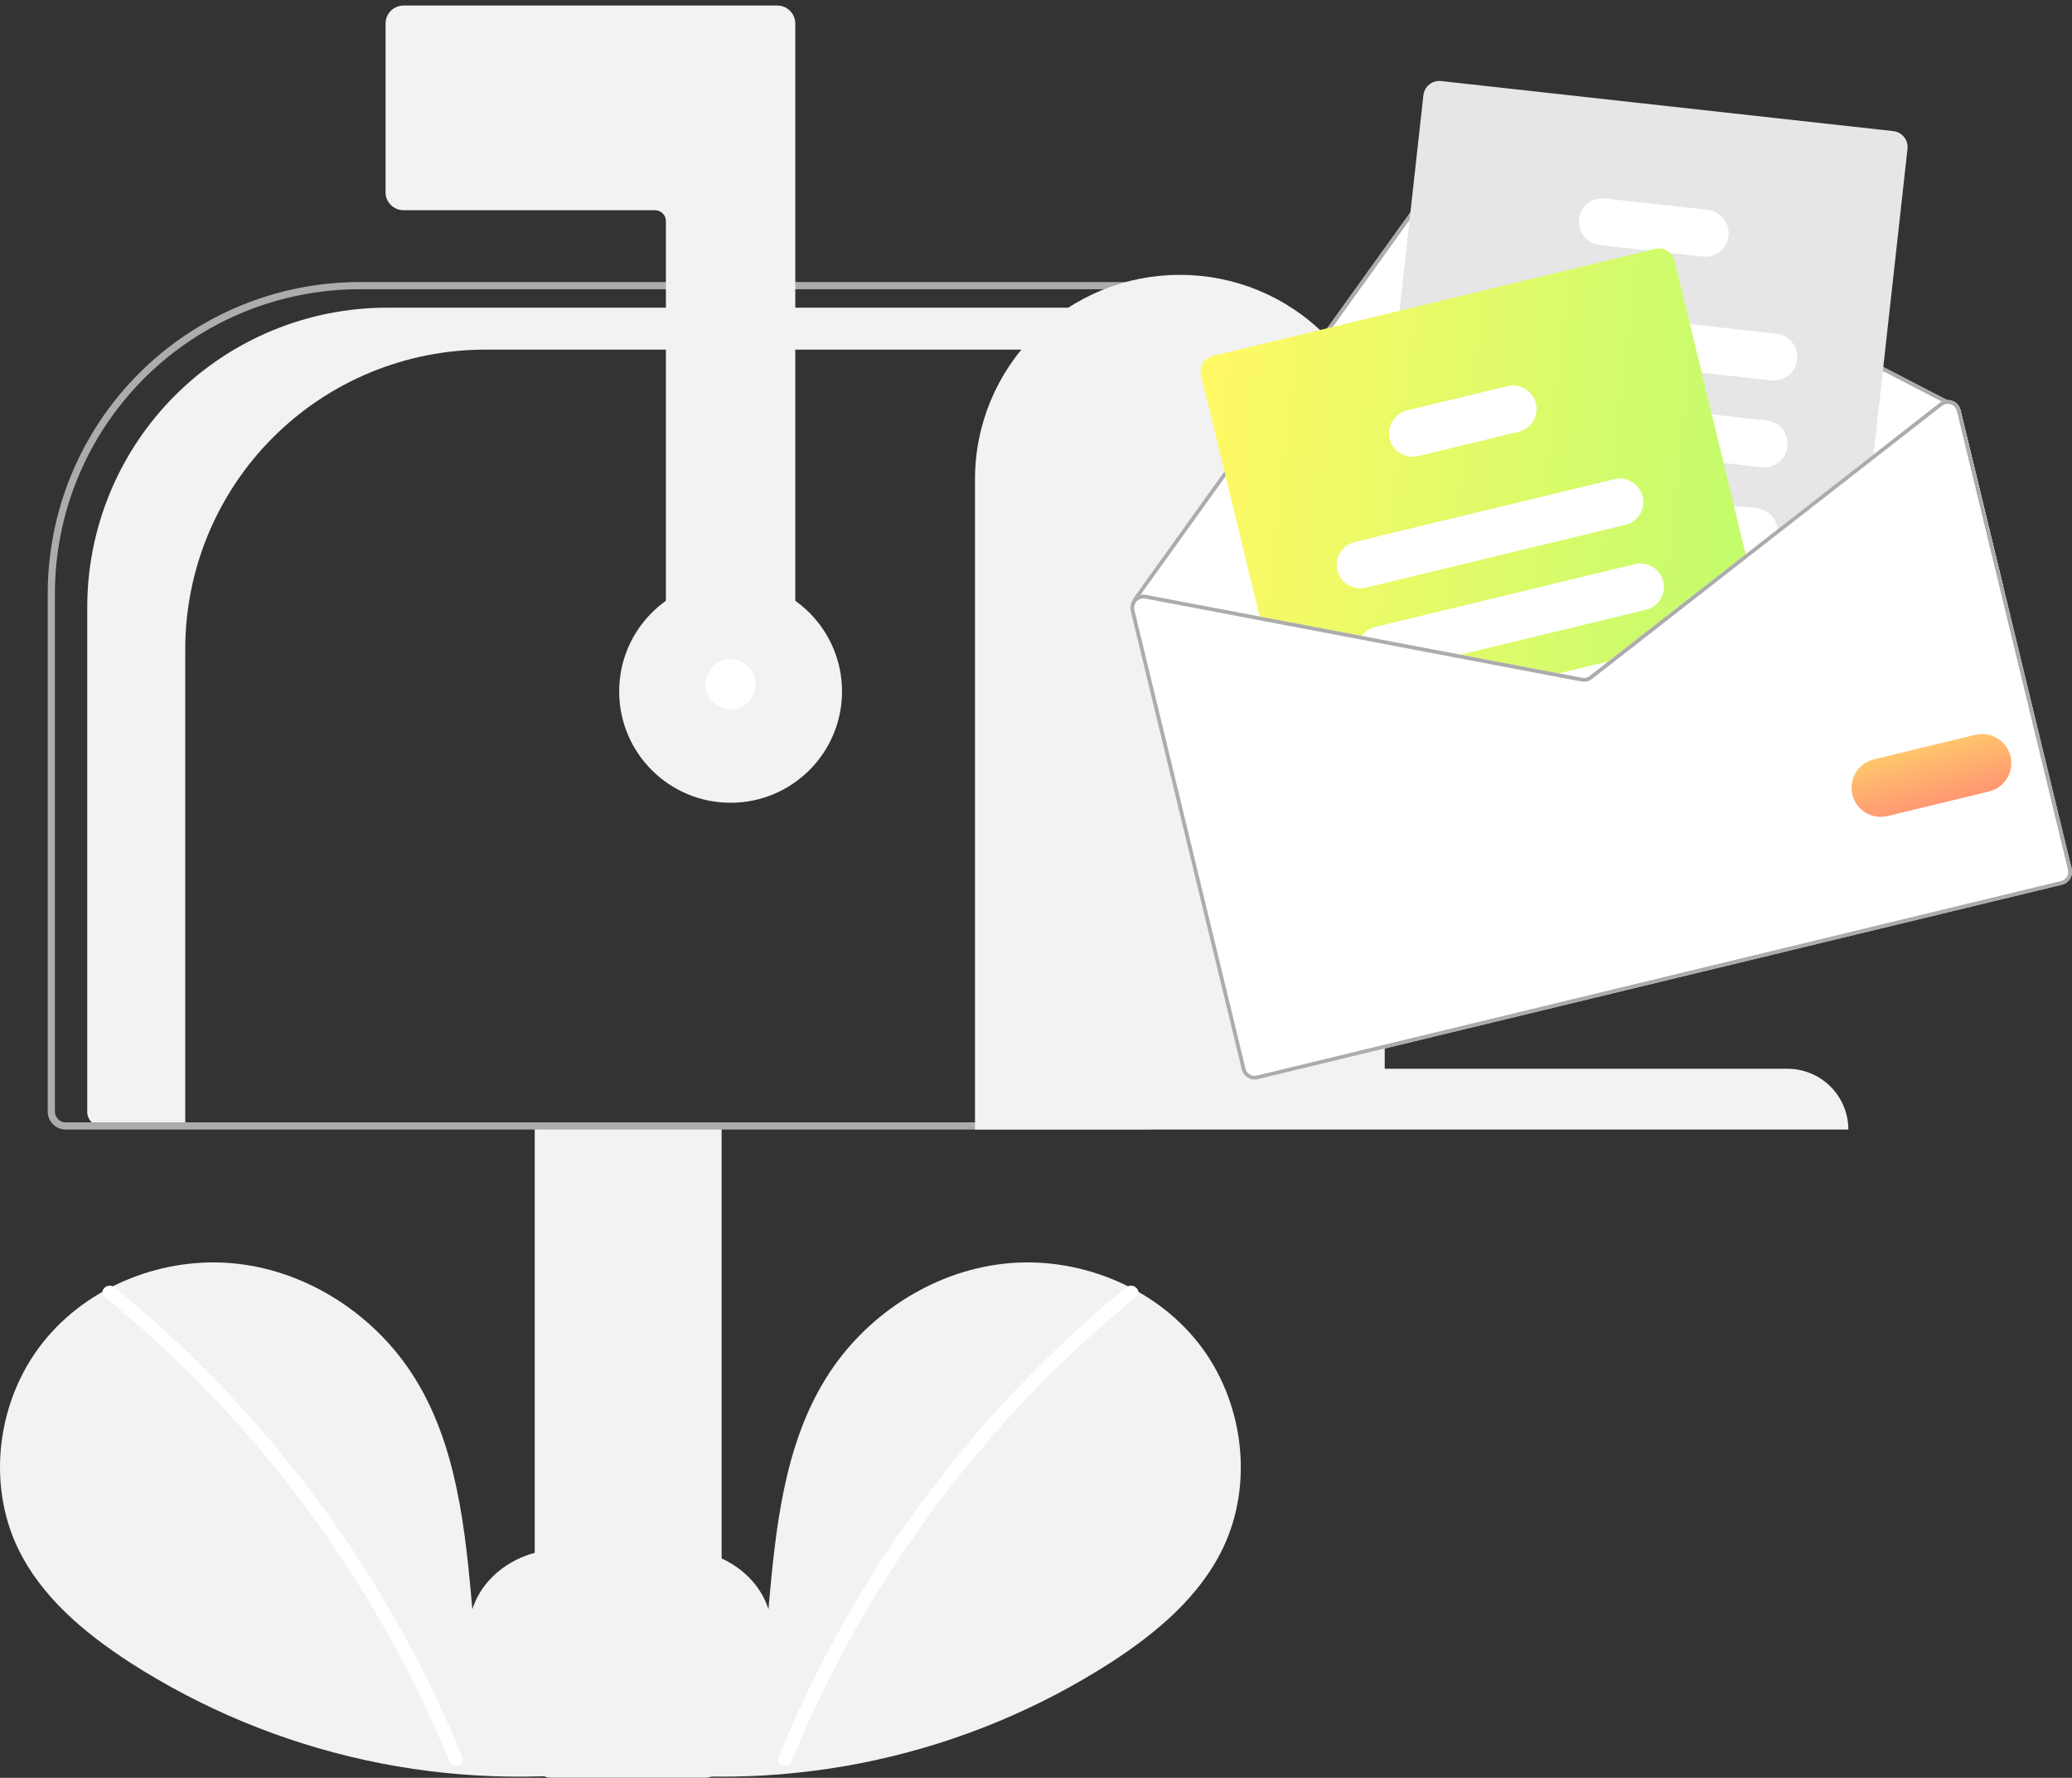 <svg width="366" height="314" viewBox="0 0 366 314" fill="none" xmlns="http://www.w3.org/2000/svg">
<rect x="0" y="0" width="366" height="314" fill="#333333" stroke="none"/>
<g clip-path="url(#clip0_17_1293)">
<path d="M107.56 310.713C113.436 305.753 117.005 297.918 116.069 290.291C115.133 282.663 109.336 275.651 101.817 274.032C94.297 272.412 85.726 276.895 83.442 284.234C82.185 270.086 80.737 255.346 73.208 243.298C66.39 232.389 54.582 224.583 41.785 223.186C28.988 221.79 15.515 227.064 7.534 237.155C-0.447 247.246 -2.402 261.915 3.188 273.5C7.306 282.034 14.892 288.386 22.841 293.553C48.526 310.109 79.331 316.841 109.589 312.512" fill="#F2F2F2"/>
<path d="M20.187 227.357C30.747 235.949 40.433 245.559 49.108 256.047C62.684 272.404 73.669 290.744 81.682 310.428C82.268 311.864 79.934 312.489 79.354 311.069C74.259 298.624 67.955 286.708 60.532 275.492C48.958 257.97 34.778 242.314 18.481 229.062C17.276 228.082 18.992 226.385 20.187 227.357V227.357Z" fill="white"/>
<path d="M111.618 310.713C105.742 305.753 102.173 297.918 103.109 290.291C104.045 282.663 109.842 275.651 117.361 274.032C124.881 272.412 133.452 276.895 135.736 284.234C136.993 270.086 138.441 255.346 145.97 243.298C152.788 232.389 164.596 224.583 177.393 223.186C190.19 221.79 203.663 227.064 211.644 237.155C219.625 247.246 221.58 261.915 215.99 273.5C211.872 282.034 204.286 288.386 196.337 293.553C170.652 310.109 139.847 316.841 109.589 312.512" fill="#F2F2F2"/>
<path d="M198.991 227.357C188.431 235.949 178.745 245.559 170.07 256.047C156.494 272.404 145.509 290.744 137.496 310.428C136.91 311.864 139.244 312.489 139.824 311.069C152.934 279.079 173.863 250.884 200.697 229.062C201.902 228.082 200.186 226.385 198.991 227.357V227.357Z" fill="white"/>
<path d="M129.054 141.782C139.923 141.782 148.735 132.979 148.735 122.12C148.735 111.261 139.923 102.458 129.054 102.458C118.184 102.458 109.373 111.261 109.373 122.12C109.373 132.979 118.184 141.782 129.054 141.782Z" fill="#F2F2F2"/>
<path d="M68.372 54.343H203.967V61.755H85.682C78.727 61.755 71.84 63.123 65.415 65.782C58.99 68.441 53.151 72.338 48.234 77.251C43.316 82.164 39.415 87.996 36.753 94.415C34.092 100.834 32.722 107.714 32.722 114.662V198.864H17.885C17.229 198.864 16.6 198.603 16.136 198.14C15.673 197.677 15.412 197.049 15.412 196.393V107.251C15.412 100.303 16.782 93.423 19.443 87.004C22.105 80.585 26.006 74.752 30.924 69.84C35.841 64.927 41.68 61.029 48.105 58.37C54.53 55.712 61.417 54.343 68.372 54.343Z" fill="#F2F2F2"/>
<path d="M94.453 311.125V198.547H127.466V311.125C127.465 311.882 127.164 312.607 126.628 313.142C126.093 313.677 125.367 313.978 124.609 313.979H97.31C96.553 313.978 95.826 313.677 95.291 313.142C94.755 312.607 94.454 311.882 94.453 311.125Z" fill="#F2F2F2"/>
<path d="M8.43 196.327V104.783C8.446 90.21 14.248 76.239 24.563 65.934C34.878 55.629 48.863 49.833 63.451 49.816H203.334V199.498H11.604C10.762 199.497 9.956 199.163 9.361 198.568C8.765 197.974 8.431 197.168 8.43 196.327ZM202.064 51.085H63.451C49.2 51.101 35.537 56.763 25.46 66.83C15.384 76.897 9.716 90.546 9.699 104.783V196.327C9.7 196.831 9.901 197.315 10.258 197.672C10.615 198.028 11.099 198.229 11.604 198.229H202.064V51.085Z" fill="#ACACAC"/>
<path d="M129.053 132.268C126.023 132.265 123.118 131.061 120.976 128.92C118.834 126.78 117.628 123.878 117.625 120.852V39.034C117.624 38.529 117.424 38.046 117.067 37.689C116.71 37.332 116.225 37.132 115.72 37.131H71.28C70.438 37.13 69.631 36.796 69.036 36.201C68.441 35.607 68.106 34.801 68.106 33.96V4.15C68.106 3.31 68.441 2.504 69.036 1.909C69.631 1.315 70.438 0.98 71.28 0.979H137.306C138.148 0.98 138.954 1.315 139.549 1.909C140.145 2.504 140.479 3.31 140.48 4.15V120.852C140.477 123.878 139.272 126.78 137.129 128.92C134.987 131.061 132.082 132.265 129.053 132.268Z" fill="#F2F2F2"/>
<path d="M208.412 48.548C217.989 48.528 227.182 52.309 233.969 59.061C240.755 65.812 244.579 74.98 244.599 84.548V188.761H315.704C318.561 188.755 321.303 189.883 323.327 191.896C325.351 193.91 326.491 196.644 326.497 199.498H172.225V84.548C172.245 74.98 176.069 65.812 182.855 59.061C189.641 52.309 198.835 48.528 208.412 48.548Z" fill="#F2F2F2"/>
<path d="M199.727 107.892L207.221 138.816L353.8 103.367L346.306 72.443C346.216 72.065 346.031 71.716 345.769 71.428C345.508 71.141 345.178 70.924 344.809 70.797C344.538 70.702 344.25 70.659 343.963 70.67L259.234 26.843C258.737 26.589 258.166 26.522 257.624 26.652C257.082 26.782 256.605 27.101 256.278 27.552L215.443 84.44L200.049 105.892C200.021 105.93 200.001 105.973 199.992 106.019C199.982 106.065 199.982 106.112 199.992 106.158C199.679 106.678 199.584 107.302 199.727 107.892Z" fill="white"/>
<path d="M199.994 106.157C200.001 106.198 200.017 106.236 200.039 106.27C200.061 106.305 200.089 106.335 200.123 106.358C200.163 106.385 200.208 106.404 200.255 106.413C200.302 106.423 200.351 106.422 200.398 106.412C200.475 106.392 200.542 106.345 200.588 106.281L200.641 106.207L201.442 105.088L215.999 84.814L256.822 27.94C257.055 27.617 257.395 27.389 257.782 27.297C258.169 27.204 258.577 27.253 258.931 27.435L343.003 70.923L343.757 71.314C343.788 71.327 343.819 71.338 343.851 71.347C343.908 71.336 343.965 71.331 344.023 71.33C344.102 71.304 344.168 71.248 344.207 71.175C344.228 71.136 344.24 71.094 344.244 71.051C344.249 71.007 344.244 70.963 344.231 70.921C344.218 70.88 344.197 70.841 344.169 70.807C344.141 70.774 344.107 70.746 344.068 70.725L343.964 70.67L259.235 26.843C258.739 26.589 258.168 26.522 257.626 26.652C257.084 26.782 256.606 27.101 256.279 27.552L215.445 84.44L200.051 105.892C200.023 105.93 200.003 105.973 199.993 106.019C199.984 106.064 199.984 106.112 199.994 106.157Z" fill="#ACACAC"/>
<path d="M244.014 109.311L247.277 109.672L271.493 112.352L287.546 114.128L288.494 114.233L308.525 98.602L309.293 98.004L314.024 94.312L330.857 81.179L330.958 80.257L336.945 26.273C337.026 25.53 336.81 24.785 336.342 24.201C335.874 23.617 335.194 23.242 334.45 23.158L254.549 14.316C253.805 14.235 253.059 14.451 252.474 14.918C251.89 15.386 251.514 16.065 251.43 16.808L247.208 54.886L244.866 75.998L242.771 94.885L241.8 103.656L241.517 106.196C241.436 106.94 241.653 107.685 242.121 108.269C242.59 108.853 243.27 109.227 244.014 109.311Z" fill="#E6E6E6"/>
<path d="M265.973 61.992L300.584 65.822L312.858 67.18C313.4 67.24 313.948 67.192 314.472 67.04C314.995 66.889 315.484 66.635 315.91 66.295C316.335 65.954 316.69 65.534 316.952 65.056C317.215 64.579 317.381 64.055 317.441 63.514C317.501 62.972 317.454 62.424 317.302 61.901C317.15 61.378 316.897 60.89 316.556 60.465C316.215 60.039 315.794 59.685 315.316 59.423C314.839 59.16 314.314 58.994 313.772 58.934L298.505 57.245L266.889 53.743C265.795 53.622 264.697 53.941 263.837 54.628C262.977 55.316 262.426 56.316 262.305 57.41C262.183 58.504 262.501 59.6 263.189 60.46C263.877 61.319 264.878 61.87 265.973 61.992Z" fill="white"/>
<path d="M264.001 77.288C264.09 77.304 264.18 77.32 264.271 77.328L304.448 81.775L311.156 82.519C312.251 82.64 313.349 82.321 314.209 81.633C315.069 80.946 315.62 79.945 315.741 78.851C315.862 77.757 315.544 76.66 314.855 75.801C314.166 74.942 313.164 74.391 312.07 74.27L302.37 73.198L270.544 69.675L265.188 69.082C264.117 68.963 263.041 69.264 262.189 69.923C261.336 70.582 260.773 71.545 260.619 72.611C260.465 73.677 260.731 74.76 261.363 75.633C261.994 76.506 262.94 77.099 264.001 77.288V77.288Z" fill="white"/>
<path d="M259.455 90.85C259.784 91.396 260.235 91.859 260.772 92.203C261.309 92.547 261.919 92.762 262.553 92.832L279.021 94.655L308.35 97.901L308.356 97.899L309.294 98.004L314.025 94.312C314.054 94.032 314.055 93.749 314.026 93.469C313.926 92.527 313.508 91.647 312.84 90.976C312.171 90.304 311.294 89.88 310.352 89.775L306.278 89.323L290.116 87.536L278.487 86.247L263.466 84.584C262.696 84.499 261.918 84.631 261.219 84.964C260.52 85.298 259.929 85.82 259.512 86.472C259.094 87.124 258.868 87.879 258.858 88.653C258.848 89.427 259.054 90.188 259.455 90.85L259.455 90.85Z" fill="white"/>
<path d="M282.584 43.296L291.196 44.249L295 44.671L300.745 45.306C301.84 45.427 302.938 45.108 303.798 44.42C304.658 43.733 305.209 42.732 305.33 41.638C305.451 40.544 305.132 39.447 304.444 38.588C303.755 37.729 302.753 37.178 301.658 37.057L283.502 35.05C282.407 34.928 281.309 35.246 280.449 35.933C279.589 36.621 279.038 37.621 278.916 38.715C278.794 39.808 279.113 40.905 279.8 41.764C280.488 42.623 281.49 43.174 282.584 43.296V43.296Z" fill="white"/>
<path d="M212.169 66.263L222.668 109.591L240.191 112.92L256.4 116.003L273.791 119.309L279.348 120.365C279.674 120.426 280.008 120.418 280.33 120.34C280.652 120.262 280.954 120.117 281.215 119.914L285.673 116.435L288.495 114.233L308.527 98.602L295.79 46.04C295.664 45.517 295.39 45.041 295 44.671C294.658 44.342 294.239 44.105 293.782 43.982C293.324 43.858 292.842 43.851 292.381 43.962L214.249 62.858C213.521 63.034 212.893 63.492 212.503 64.131C212.113 64.769 211.993 65.536 212.169 66.263Z" fill="url(#paint0_linear_17_1293)"/>
<path d="M236.243 100.732C236.503 101.801 237.177 102.723 238.116 103.296C239.056 103.869 240.185 104.046 241.256 103.788L287.102 92.7C288.172 92.44 289.094 91.767 289.668 90.828C290.241 89.889 290.418 88.761 290.161 87.692C290.149 87.639 290.134 87.587 290.116 87.536C289.823 86.505 289.143 85.627 288.216 85.087C287.29 84.546 286.191 84.385 285.148 84.636L239.302 95.724C238.232 95.984 237.309 96.657 236.735 97.596C236.162 98.535 235.985 99.663 236.243 100.732Z" fill="white"/>
<path d="M240.189 112.92L256.399 116.003L290.735 107.699C291.806 107.44 292.729 106.767 293.303 105.828C293.877 104.888 294.053 103.76 293.794 102.691C293.535 101.621 292.861 100.699 291.921 100.126C290.981 99.553 289.852 99.376 288.781 99.635L242.935 110.723C241.977 110.952 241.133 111.518 240.556 112.315C240.417 112.506 240.294 112.708 240.189 112.92Z" fill="white"/>
<path d="M273.791 119.309L279.348 120.365C279.673 120.426 280.008 120.418 280.33 120.34C280.652 120.262 280.953 120.117 281.214 119.914L285.672 116.435L273.791 119.309Z" fill="white"/>
<path d="M245.48 77.499C245.74 78.568 246.414 79.49 247.353 80.063C248.293 80.635 249.422 80.812 250.493 80.555L268.25 76.26C269.319 76 270.242 75.326 270.815 74.388C271.389 73.449 271.566 72.321 271.309 71.252C271.17 70.678 270.909 70.14 270.544 69.675C270.052 69.047 269.391 68.574 268.637 68.312C267.884 68.05 267.071 68.01 266.296 68.196L248.539 72.491C247.468 72.75 246.545 73.423 245.971 74.362C245.398 75.301 245.221 76.43 245.48 77.499Z" fill="white"/>
<path d="M256.398 116.002L273.792 119.309L279.347 120.366C279.672 120.427 280.007 120.418 280.328 120.34C280.65 120.262 280.951 120.117 281.212 119.915L285.674 116.435L284.108 116.814L280.803 119.39C280.616 119.534 280.401 119.638 280.172 119.693C279.942 119.749 279.703 119.755 279.471 119.712L275.357 118.93L257.963 115.624L256.398 116.002ZM308.354 97.902L308.523 98.6L309.294 98.001L308.354 97.902ZM256.398 116.002L273.792 119.309L279.347 120.366C279.672 120.427 280.007 120.418 280.328 120.34C280.65 120.262 280.951 120.117 281.212 119.915L285.674 116.435L284.108 116.814L280.803 119.39C280.616 119.534 280.401 119.638 280.172 119.693C279.942 119.749 279.703 119.755 279.471 119.712L275.357 118.93L257.963 115.624L256.398 116.002ZM256.398 116.002L273.792 119.309L279.347 120.366C279.672 120.427 280.007 120.418 280.328 120.34C280.65 120.262 280.951 120.117 281.212 119.915L285.674 116.435L284.108 116.814L280.803 119.39C280.616 119.534 280.401 119.638 280.172 119.693C279.942 119.749 279.703 119.755 279.471 119.712L275.357 118.93L257.963 115.624L256.398 116.002ZM199.727 107.892L219.355 188.892C219.501 189.49 219.878 190.007 220.404 190.328C220.931 190.649 221.563 190.748 222.162 190.603L364.221 156.248C364.82 156.102 365.337 155.725 365.658 155.199C365.979 154.673 366.078 154.042 365.934 153.443L346.306 72.443C346.216 72.065 346.031 71.716 345.769 71.428C345.508 71.141 345.177 70.924 344.809 70.797C344.538 70.702 344.25 70.659 343.962 70.67C343.627 70.68 343.298 70.766 343.001 70.923C342.864 70.988 342.735 71.068 342.616 71.162L330.957 80.257L314.025 93.47L308.352 97.897L308.354 97.902L308.349 97.903L287.547 114.125L284.108 116.814L280.803 119.39C280.616 119.534 280.401 119.638 280.172 119.693C279.942 119.749 279.703 119.755 279.471 119.712L275.357 118.93L257.963 115.624L240.554 112.316L202.423 105.066C202.098 105.002 201.763 105.009 201.441 105.088C201.007 105.193 200.613 105.422 200.305 105.745C200.188 105.872 200.083 106.01 199.992 106.158C199.679 106.678 199.584 107.302 199.727 107.892ZM256.398 116.002L273.792 119.309L279.347 120.366C279.672 120.427 280.007 120.418 280.328 120.34C280.65 120.262 280.951 120.117 281.212 119.915L285.674 116.435L284.108 116.814L280.803 119.39C280.616 119.534 280.401 119.638 280.172 119.693C279.942 119.749 279.703 119.755 279.471 119.712L275.357 118.93L257.963 115.624L256.398 116.002ZM256.398 116.002L273.792 119.309L279.347 120.366C279.672 120.427 280.007 120.418 280.328 120.34C280.65 120.262 280.951 120.117 281.212 119.915L285.674 116.435L284.108 116.814L280.803 119.39C280.616 119.534 280.401 119.638 280.172 119.693C279.942 119.749 279.703 119.755 279.471 119.712L275.357 118.93L257.963 115.624L256.398 116.002ZM256.398 116.002L273.792 119.309L279.347 120.366C279.672 120.427 280.007 120.418 280.328 120.34C280.65 120.262 280.951 120.117 281.212 119.915L285.674 116.435L284.108 116.814L280.803 119.39C280.616 119.534 280.401 119.638 280.172 119.693C279.942 119.749 279.703 119.755 279.471 119.712L275.357 118.93L257.963 115.624L256.398 116.002Z" fill="white"/>
<path d="M256.398 116.002L273.792 119.309L279.347 120.366C279.672 120.427 280.007 120.418 280.328 120.34C280.65 120.262 280.951 120.117 281.212 119.915L285.674 116.436L284.108 116.814L280.803 119.39C280.616 119.534 280.401 119.638 280.172 119.694C279.942 119.749 279.703 119.755 279.471 119.712L275.357 118.93L257.963 115.624L256.398 116.002ZM308.354 97.902L308.523 98.6L309.294 98.001L308.354 97.902ZM256.398 116.002L273.792 119.309L279.347 120.366C279.672 120.427 280.007 120.418 280.328 120.34C280.65 120.262 280.951 120.117 281.212 119.915L285.674 116.436L284.108 116.814L280.803 119.39C280.616 119.534 280.401 119.638 280.172 119.694C279.942 119.749 279.703 119.755 279.471 119.712L275.357 118.93L257.963 115.624L256.398 116.002ZM256.398 116.002L273.792 119.309L279.347 120.366C279.672 120.427 280.007 120.418 280.328 120.34C280.65 120.262 280.951 120.117 281.212 119.915L285.674 116.436L284.108 116.814L280.803 119.39C280.616 119.534 280.401 119.638 280.172 119.694C279.942 119.749 279.703 119.755 279.471 119.712L275.357 118.93L257.963 115.624L256.398 116.002ZM200.639 106.208L200.725 106.272C200.74 106.249 200.765 106.227 200.784 106.203C200.976 106.003 201.215 105.853 201.48 105.768C201.744 105.683 202.025 105.665 202.298 105.716L240.191 112.917L256.398 116.002L273.792 119.309L279.347 120.366C279.672 120.427 280.007 120.418 280.328 120.34C280.65 120.262 280.951 120.117 281.212 119.915L285.674 116.435L284.108 116.814L280.803 119.39C280.616 119.534 280.401 119.638 280.172 119.694C279.942 119.749 279.703 119.755 279.471 119.712L275.357 118.93L257.963 115.624L240.554 112.316L202.423 105.066C202.098 105.002 201.763 105.009 201.441 105.088L200.639 106.208ZM199.727 107.892L219.355 188.892C219.501 189.491 219.878 190.007 220.404 190.328C220.931 190.649 221.563 190.748 222.162 190.603L364.221 156.248C364.82 156.102 365.337 155.725 365.658 155.199C365.979 154.673 366.078 154.042 365.934 153.443L346.306 72.443C346.216 72.065 346.031 71.716 345.769 71.428C345.508 71.141 345.177 70.924 344.809 70.797C344.538 70.702 344.25 70.659 343.962 70.67C343.627 70.68 343.298 70.766 343.001 70.923C342.864 70.988 342.735 71.068 342.616 71.162L330.957 80.257L314.025 93.47L308.352 97.897L308.354 97.902L308.349 97.903L287.547 114.126L284.108 116.814L280.803 119.39C280.616 119.534 280.401 119.638 280.172 119.694C279.942 119.749 279.703 119.755 279.471 119.712L275.357 118.93L257.963 115.624L240.554 112.316L202.423 105.066C202.098 105.002 201.763 105.009 201.441 105.088C201.007 105.194 200.613 105.422 200.305 105.745C200.188 105.872 200.083 106.01 199.992 106.158C199.679 106.678 199.584 107.302 199.727 107.892ZM200.375 107.736C200.317 107.497 200.313 107.248 200.364 107.008C200.414 106.768 200.518 106.542 200.668 106.347C200.681 106.318 200.701 106.292 200.725 106.272C200.74 106.249 200.765 106.227 200.784 106.203C200.976 106.003 201.215 105.853 201.48 105.768C201.744 105.683 202.025 105.665 202.298 105.716L240.191 112.917L256.398 116.002L273.792 119.309L279.347 120.366C279.672 120.427 280.007 120.418 280.328 120.34C280.65 120.262 280.951 120.117 281.212 119.915L285.674 116.436L288.495 114.233L308.523 98.6L309.294 98.001L314.022 94.311L330.858 81.177L343.029 71.681C343.214 71.537 343.427 71.434 343.655 71.379C343.719 71.363 343.784 71.352 343.849 71.347C343.906 71.336 343.964 71.331 344.022 71.33C344.216 71.328 344.409 71.36 344.593 71.423C344.856 71.515 345.091 71.67 345.278 71.875C345.465 72.081 345.598 72.329 345.664 72.599L365.291 153.598C365.343 153.811 365.352 154.031 365.318 154.247C365.285 154.463 365.209 154.67 365.095 154.856C364.981 155.043 364.831 155.205 364.655 155.333C364.478 155.462 364.278 155.555 364.065 155.606L222.007 189.962C221.578 190.065 221.126 189.993 220.75 189.763C220.374 189.533 220.105 189.164 220.002 188.735L200.375 107.736ZM256.398 116.002L273.792 119.309L279.347 120.366C279.672 120.427 280.007 120.418 280.328 120.34C280.65 120.262 280.951 120.117 281.212 119.915L285.674 116.436L284.108 116.814L280.803 119.39C280.616 119.534 280.401 119.638 280.172 119.694C279.942 119.749 279.703 119.755 279.471 119.712L275.357 118.93L257.963 115.624L256.398 116.002ZM256.398 116.002L273.792 119.309L279.347 120.366C279.672 120.427 280.007 120.418 280.328 120.34C280.65 120.262 280.951 120.117 281.212 119.915L285.674 116.436L284.108 116.814L280.803 119.39C280.616 119.534 280.401 119.638 280.172 119.694C279.942 119.749 279.703 119.755 279.471 119.712L275.357 118.93L257.963 115.624L256.398 116.002ZM256.398 116.002L273.792 119.309L279.347 120.366C279.672 120.427 280.007 120.418 280.328 120.34C280.65 120.262 280.951 120.117 281.212 119.915L285.674 116.436L284.108 116.814L280.803 119.39C280.616 119.534 280.401 119.638 280.172 119.694C279.942 119.749 279.703 119.755 279.471 119.712L275.357 118.93L257.963 115.624L256.398 116.002Z" fill="#ACACAC"/>
<path d="M327.196 140.334C326.876 139.007 327.096 137.607 327.808 136.441C328.52 135.276 329.665 134.44 330.993 134.118L348.923 129.781C350.25 129.465 351.648 129.688 352.811 130.4C353.974 131.111 354.807 132.255 355.128 133.579C355.449 134.903 355.231 136.301 354.523 137.465C353.814 138.629 352.673 139.466 351.348 139.791L333.419 144.127C332.09 144.447 330.689 144.227 329.522 143.516C328.356 142.805 327.519 141.661 327.196 140.334Z" fill="url(#paint1_linear_17_1293)"/>
<path d="M129.053 125.291C131.508 125.291 133.498 123.304 133.498 120.852C133.498 118.4 131.508 116.412 129.053 116.412C126.599 116.412 124.609 118.4 124.609 120.852C124.609 123.304 126.599 125.291 129.053 125.291Z" fill="white"/>
</g>
<defs>
<linearGradient id="paint0_linear_17_1293" x1="228.549" y1="-59.255" x2="467.162" y2="-31.545" gradientUnits="userSpaceOnUse">
<stop stop-color="#FFF965"/>
<stop offset="0.906" stop-color="#79FF76"/>
</linearGradient>
<linearGradient id="paint1_linear_17_1293" x1="344.221" y1="118.588" x2="352.073" y2="147.18" gradientUnits="userSpaceOnUse">
<stop stop-color="#FFF965"/>
<stop offset="1" stop-color="#FF7676"/>
</linearGradient>
<clipPath id="clip0_17_1293">
<rect width="366" height="313" fill="white" transform="translate(0 0.979)"/>
</clipPath>
</defs>
</svg>
